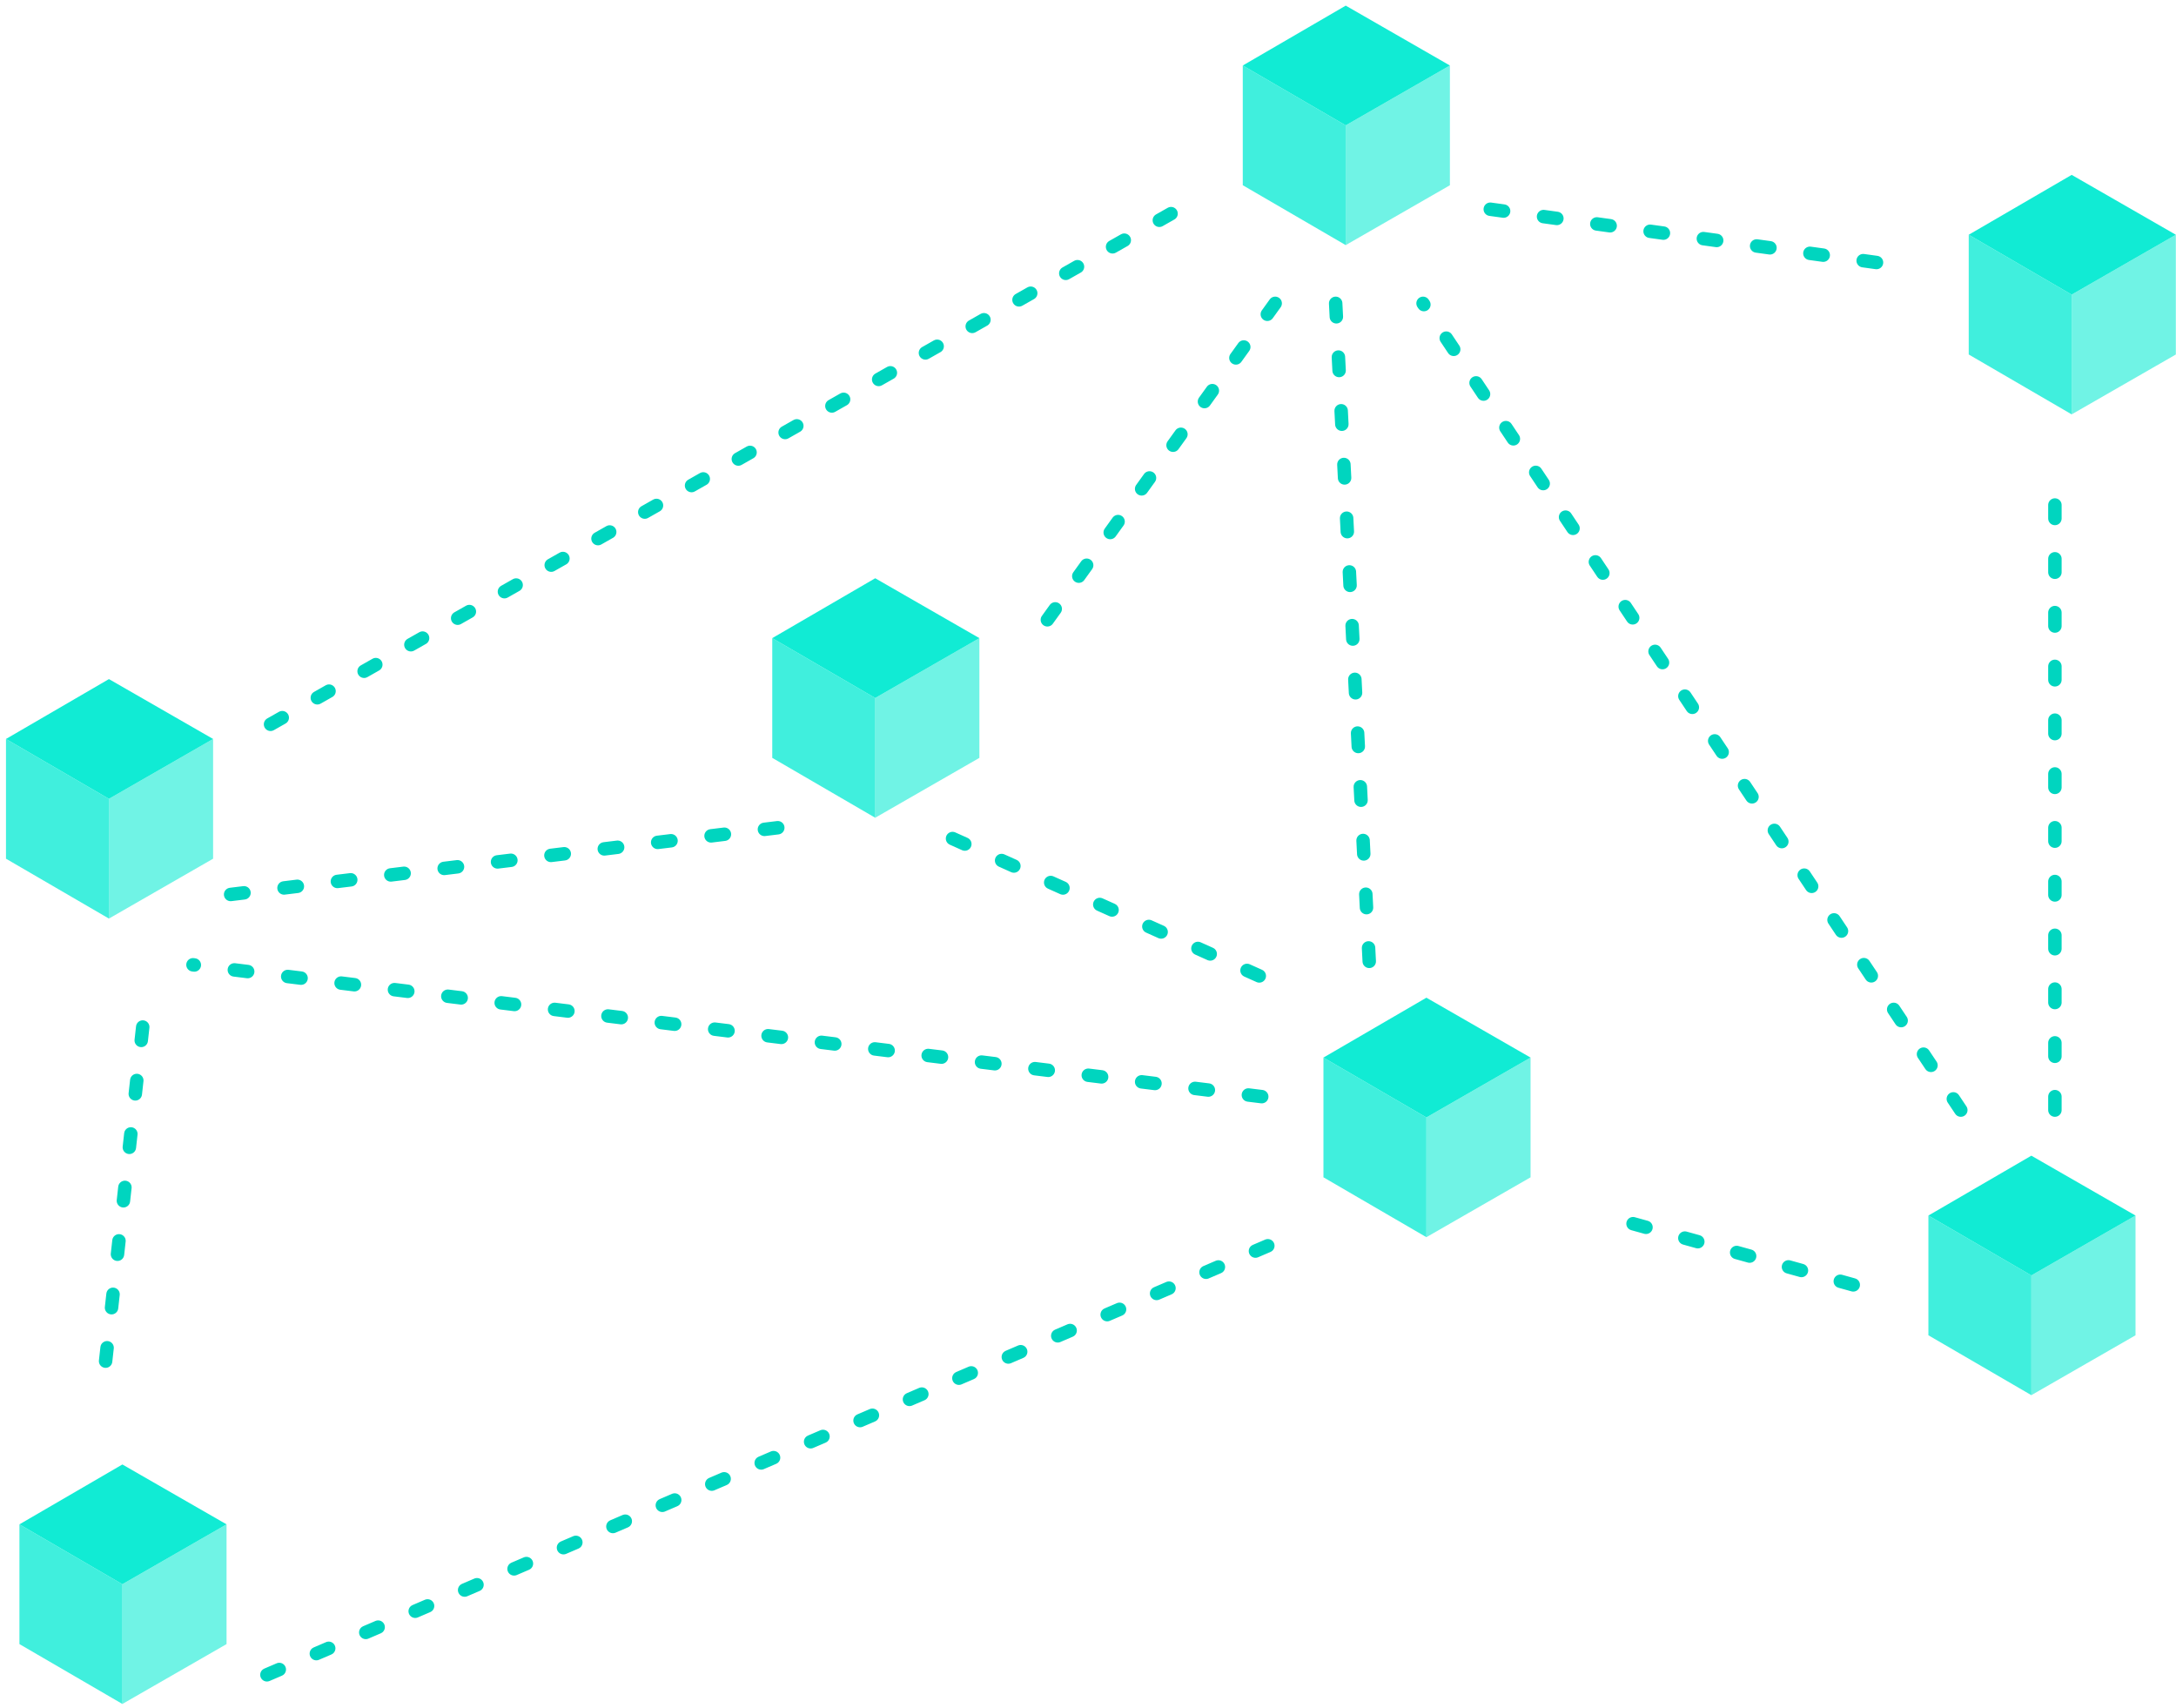<?xml version="1.0" encoding="UTF-8"?>
<svg width="195px" height="153px" viewBox="0 0 195 153" version="1.1" xmlns="http://www.w3.org/2000/svg" xmlns:xlink="http://www.w3.org/1999/xlink">
    <!-- Generator: Sketch 50.2 (55047) - http://www.bohemiancoding.com/sketch -->
    <title>Decentralized@2x</title>
    <desc>Created with Sketch.</desc>
    <defs></defs>
    <g id="Official-Landing-page" stroke="none" stroke-width="1" fill="none" fill-rule="evenodd">
        <g id="Landing-Page-1366" transform="translate(-892, -3635)">
            <g id="Comparison" transform="translate(225.57, 3625.008)">
                <g id="Decentralized" transform="translate(659.466, 0.678)">
                    <g id="Group-7-Copy-5" transform="translate(7.392, 69.99)" fill="#11EBD4">
                        <polygon id="Stroke-2" points="18.669 5.535 9.334 10.899 0.108 5.535 9.334 0.17"></polygon>
                        <polygon id="Stroke-5" fill-opacity="0.6" points="9.334 21.628 9.334 10.899 18.669 5.535 18.669 16.264"></polygon>
                        <polygon id="Stroke-8" fill-opacity="0.8" points="0.108 5.535 0.108 16.263 9.334 21.628 9.334 10.899"></polygon>
                    </g>
                    <g id="Group-7-Copy-6" transform="translate(179.667, 112.692)" fill="#11EBD4">
                        <polygon id="Stroke-2" points="18.669 5.535 9.334 10.899 0.108 5.535 9.334 0.17"></polygon>
                        <polygon id="Stroke-5" fill-opacity="0.6" points="9.334 21.628 9.334 10.899 18.669 5.535 18.669 16.264"></polygon>
                        <polygon id="Stroke-8" fill-opacity="0.8" points="0.108 5.535 0.108 16.263 9.334 21.628 9.334 10.899"></polygon>
                    </g>
                    <g id="Group-7-Copy-7" transform="translate(118.226, 9.648)" fill="#11EBD4">
                        <polygon id="Stroke-2" points="18.669 5.535 9.334 10.899 0.108 5.535 9.334 0.17"></polygon>
                        <polygon id="Stroke-5" fill-opacity="0.6" points="9.334 21.628 9.334 10.899 18.669 5.535 18.669 16.264"></polygon>
                        <polygon id="Stroke-8" fill-opacity="0.8" points="0.108 5.535 0.108 16.263 9.334 21.628 9.334 10.899"></polygon>
                    </g>
                    <g id="Group-7-Copy-8" transform="translate(76.061, 60.955)" fill="#11EBD4">
                        <polygon id="Stroke-2" points="18.669 5.535 9.334 10.899 0.108 5.535 9.334 0.17"></polygon>
                        <polygon id="Stroke-5" fill-opacity="0.6" points="9.334 21.628 9.334 10.899 18.669 5.535 18.669 16.264"></polygon>
                        <polygon id="Stroke-8" fill-opacity="0.8" points="0.108 5.535 0.108 16.263 9.334 21.628 9.334 10.899"></polygon>
                    </g>
                    <g id="Group-7-Copy-10" transform="translate(8.597, 140.36)" fill="#11EBD4">
                        <polygon id="Stroke-2" points="18.669 5.535 9.334 10.899 0.108 5.535 9.334 0.17"></polygon>
                        <polygon id="Stroke-5" fill-opacity="0.6" points="9.334 21.628 9.334 10.899 18.669 5.535 18.669 16.264"></polygon>
                        <polygon id="Stroke-8" fill-opacity="0.8" points="0.108 5.535 0.108 16.263 9.334 21.628 9.334 10.899"></polygon>
                    </g>
                    <g id="Group-7-Copy-11" transform="translate(183.281, 24.813)" fill="#11EBD4">
                        <polygon id="Stroke-2" points="18.669 5.535 9.334 10.899 0.108 5.535 9.334 0.17"></polygon>
                        <polygon id="Stroke-5" fill-opacity="0.6" points="9.334 21.628 9.334 10.899 18.669 5.535 18.669 16.264"></polygon>
                        <polygon id="Stroke-8" fill-opacity="0.8" points="0.108 5.535 0.108 16.263 9.334 21.628 9.334 10.899"></polygon>
                    </g>
                    <g id="Group-7-Copy-9" transform="translate(125.455, 98.537)" fill="#11EBD4">
                        <polygon id="Stroke-2" points="18.669 5.535 9.334 10.899 0.108 5.535 9.334 0.17"></polygon>
                        <polygon id="Stroke-5" fill-opacity="0.6" points="9.334 21.628 9.334 10.899 18.669 5.535 18.669 16.264"></polygon>
                        <polygon id="Stroke-8" fill-opacity="0.8" points="0.108 5.535 0.108 16.263 9.334 21.628 9.334 10.899"></polygon>
                    </g>
                    <path d="M111.906,28.456 L31.021,74.318" id="Line-8-Copy-5" stroke="#00D5BF" stroke-width="1.205" stroke-linecap="round" stroke-linejoin="round" stroke-dasharray="1.205,3.614"></path>
                    <path d="M173.041,124.438 L151.356,118.414" id="Line-8-Copy-6" stroke="#00D5BF" stroke-width="1.205" stroke-linecap="round" stroke-linejoin="round" stroke-dasharray="1.205,3.614"></path>
                    <path d="M121.238,36.494 L99.553,66.612" id="Line-8-Copy-10" stroke="#00D5BF" stroke-width="1.205" stroke-linecap="round" stroke-linejoin="round" stroke-dasharray="1.205,3.614"></path>
                    <path d="M126.659,36.494 L129.671,95.525" id="Line-8-Copy-17" stroke="#00D5BF" stroke-width="1.205" stroke-linecap="round" stroke-linejoin="round" stroke-dasharray="1.205,3.614"></path>
                    <path d="M92.325,84.447 L122.443,97.934" id="Line-8-Copy-18" stroke="#00D5BF" stroke-width="1.205" stroke-linecap="round" stroke-linejoin="round" stroke-dasharray="1.205,3.614"></path>
                    <path d="M140.514,28.061 L175.45,32.879" id="Line-8-Copy-15" stroke="#00D5BF" stroke-width="1.205" stroke-linecap="round" stroke-linejoin="round" stroke-dasharray="1.205,3.614"></path>
                    <path d="M191.112,108.777 L191.112,53.36" id="Line-8-Copy-16" stroke="#00D5BF" stroke-width="1.205" stroke-linecap="round" stroke-linejoin="round" stroke-dasharray="1.205,3.614"></path>
                    <path d="M76.664,83.478 L27.27,89.501" id="Line-8-Copy-11" stroke="#00D5BF" stroke-width="1.205" stroke-linecap="round" stroke-linejoin="round" stroke-dasharray="1.205,3.614"></path>
                    <path d="M182.679,108.777 L134.49,36.494" id="Line-8-Copy-9" stroke="#00D5BF" stroke-width="1.205" stroke-linecap="round" stroke-linejoin="round" stroke-dasharray="1.205,3.614"></path>
                    <path d="M120.033,107.572 L24.258,95.76" id="Line-8-Copy-12" stroke="#00D5BF" stroke-width="1.205" stroke-linecap="round" stroke-linejoin="round" stroke-dasharray="1.205,3.614"></path>
                    <path d="M16.428,131.271 L20.042,98.744" id="Line-8-Copy-14" stroke="#00D5BF" stroke-width="1.205" stroke-linecap="round" stroke-linejoin="round" stroke-dasharray="1.205,3.614"></path>
                    <path d="M30.884,159.375 L123.648,119.619" id="Line-8-Copy-13" stroke="#00D5BF" stroke-width="1.205" stroke-linecap="round" stroke-linejoin="round" stroke-dasharray="1.205,3.614"></path>
                    <rect id="Path" x="0.636" y="0.104" width="207.354" height="163.681"></rect>
                </g>
            </g>
        </g>
    </g>
</svg>